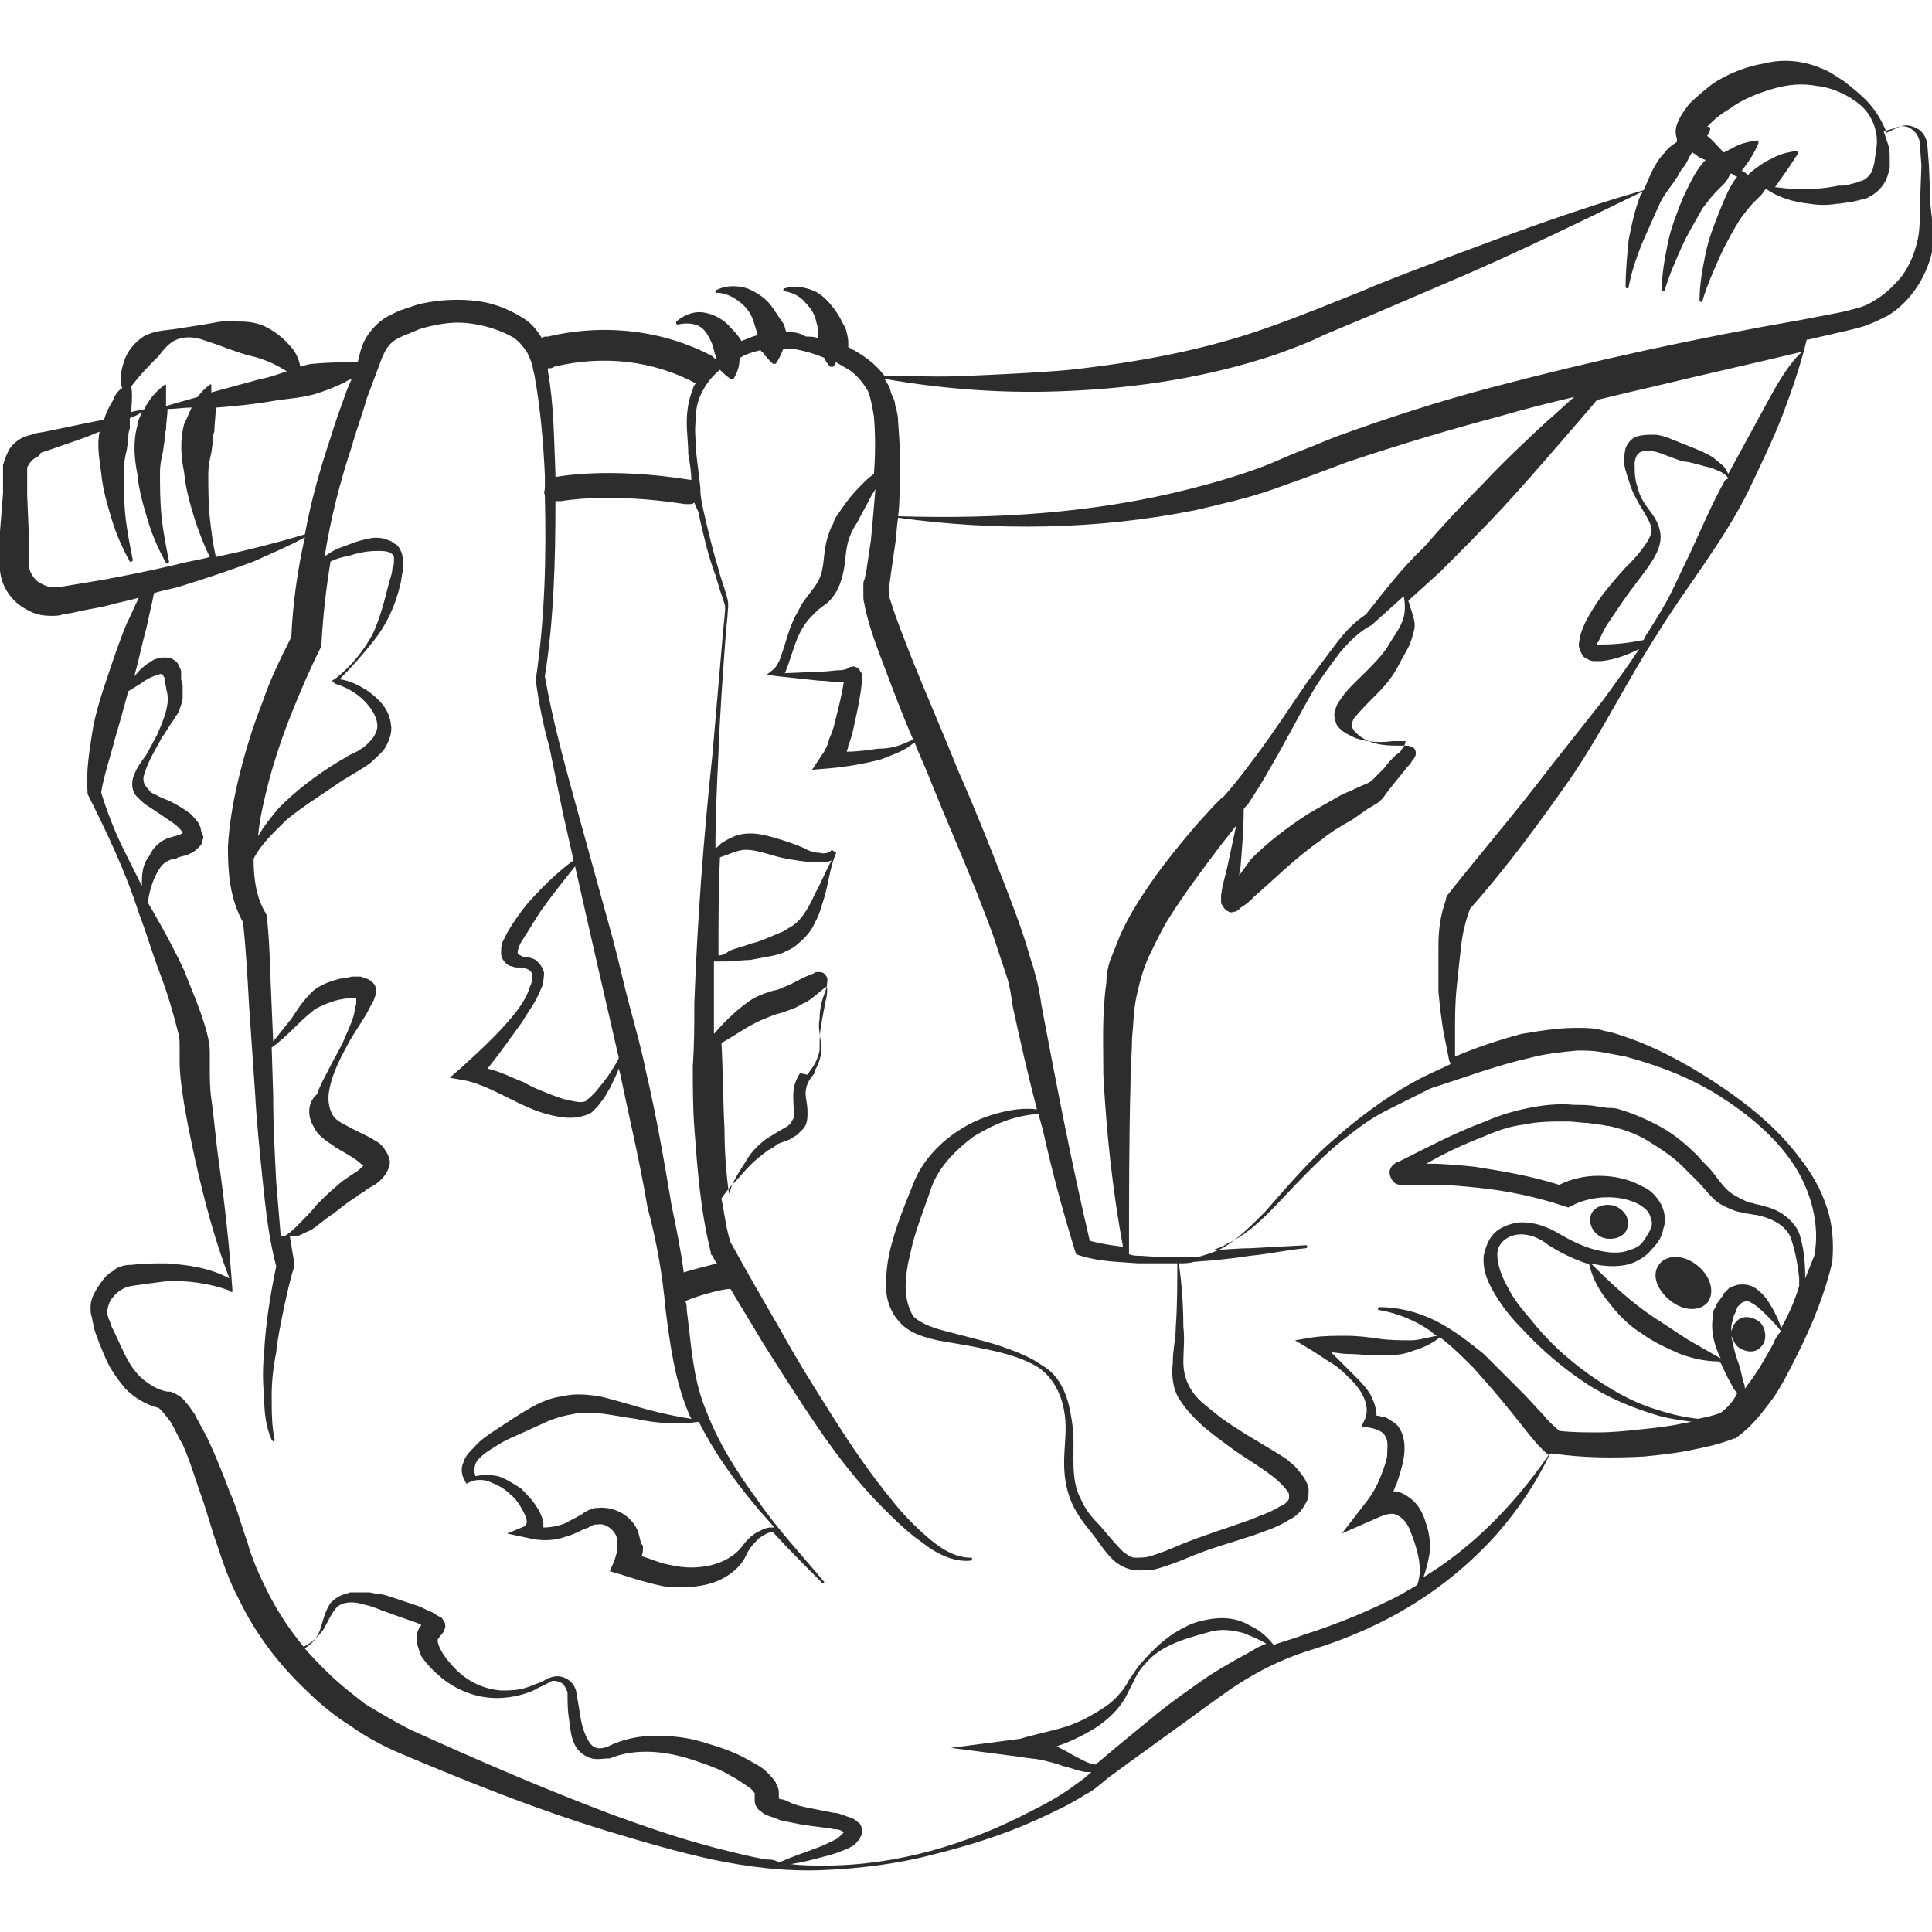 <?xml version="1.0" encoding="utf-8"?>
<!-- Generator: Adobe Illustrator 23.0.0, SVG Export Plug-In . SVG Version: 6.00 Build 0)  -->
<svg version="1.1" id="Layer_1" xmlns="http://www.w3.org/2000/svg" xmlns:xlink="http://www.w3.org/1999/xlink" x="0px" y="0px"
	 viewBox="0 0 128 128" style="enable-background:new 0 0 128 128;" xml:space="preserve">
<style type="text/css">
	.st0{fill:#2D2D2D;}
</style>
<g>
	<path class="st0" d="M112.4,83.8c-0.9-0.7-2-0.7-2.5,0c-0.5,0.7-0.1,1.7,0.8,2.4c0.9,0.7,2,0.7,2.5,0
		C113.6,85.5,113.3,84.5,112.4,83.8z"/>
	<path class="st0" d="M106.2,82c0.6,0.2,1.4,0,1.6-0.6c0.2-0.6-0.1-1.2-0.8-1.5c-0.6-0.2-1.4,0-1.6,0.6
		C105.2,81.1,105.6,81.8,106.2,82z"/>
	<path class="st0" d="M127.9,13.6l-0.1-2.6l-0.1-1.3c0-0.5-0.3-1-0.7-1.2c-0.2-0.1-0.5-0.2-0.7-0.2c-0.2,0-0.5,0.1-0.7,0.2L125,8.8
		c-0.3-0.8-0.8-1.6-1.4-2.2c-0.4-0.4-0.9-0.8-1.4-1.2c-0.5-0.3-1-0.7-1.6-0.9c-1.2-0.5-2.5-0.6-3.7-0.3c-1.2,0.2-2.5,0.7-3.5,1.4
		c-0.5,0.4-1,0.8-1.5,1.3c-0.2,0.3-0.4,0.5-0.6,0.9c-0.2,0.4-0.4,0.8-0.2,1.4l0,0.2c-0.3,0.2-0.6,0.4-0.8,0.7
		c-0.7,0.7-1,1.6-1.4,2.5c-4.2,1.2-8.3,2.7-12.3,4.2c-2.1,0.8-4.3,1.6-6.4,2.5C88.2,20.1,86,21,84,21.7c-4.2,1.5-8.6,2.3-13.1,2.8
		c-2.2,0.2-4.5,0.3-6.8,0.4c-1.8,0.1-3.7,0-5.5,0c-0.3-0.4-0.7-0.8-1.1-1.1c-0.4-0.3-0.9-0.6-1.3-0.8c0-0.1,0-0.2,0-0.3
		c0-0.3-0.1-0.7-0.2-1c-0.2-0.3-0.3-0.6-0.5-0.9c-0.4-0.6-0.9-1.2-1.5-1.5c-0.7-0.3-1.4-0.4-2-0.2c0,0-0.1,0-0.1,0.1
		c0,0.1,0,0.1,0.1,0.1l0,0c0.6,0.1,1.1,0.4,1.4,0.8c0.4,0.4,0.6,0.8,0.7,1.3c0.1,0.3,0.1,0.6,0.1,1c-0.3-0.1-0.5-0.1-0.8-0.1
		C52.9,22,52.5,22,52.1,22c-0.1-0.2-0.1-0.5-0.3-0.7c-0.2-0.3-0.4-0.6-0.6-0.9c-0.4-0.6-1-1-1.7-1.3c-0.7-0.2-1.4-0.2-2,0.1
		c0,0-0.1,0-0.1,0.1c0,0.1,0,0.1,0.1,0.1l0,0c0.6,0,1.1,0.3,1.5,0.6c0.4,0.3,0.7,0.7,0.9,1.2c0.1,0.3,0.2,0.7,0.3,1
		c-0.4,0.1-0.8,0.3-1.1,0.4c0,0,0,0,0,0c0-0.1-0.1-0.2-0.1-0.2c-0.2-0.3-0.4-0.5-0.6-0.7c-0.4-0.5-1.1-0.9-1.8-1
		c-0.7-0.1-1.3,0.2-1.8,0.6c0,0,0,0.1,0,0.1c0,0.1,0.1,0.1,0.1,0.1l0,0c0.5-0.1,1-0.1,1.4,0.1c0.4,0.2,0.6,0.6,0.8,1
		c0.2,0.4,0.2,0.8,0.4,1.2c0,0,0,0-0.1,0c-0.1-0.1-0.1-0.1-0.2-0.2c-3.2-1.7-7.1-2.2-10.9-1.3l-0.1,0c-0.1,0-0.2,0-0.3,0.1
		c-0.3-0.5-0.7-1-1.2-1.3c-1.1-0.7-2.2-1.1-3.5-1.2c-1.2-0.1-2.5,0-3.6,0.3c-0.3,0.1-0.6,0.2-0.9,0.3c-0.3,0.1-0.5,0.2-0.9,0.4
		c-0.6,0.3-1.1,0.8-1.5,1.4c-0.2,0.3-0.3,0.6-0.4,0.9L23.7,24c-1,0-1.9,0-2.9,0.1c-0.3,0-0.6,0.1-0.9,0.2c-0.1-0.5-0.3-1-0.7-1.4
		c-0.5-0.6-1.1-1-1.7-1.3c-0.7-0.3-1.3-0.3-2-0.3c-0.7-0.1-1.3,0.1-2,0.2c-0.6,0.1-1.3,0.2-1.9,0.3c-0.7,0.1-1.4,0.1-2.1,0.5
		c-0.6,0.4-1.1,1-1.3,1.7C8.1,24.3,8,24.7,8,25c0,0.2,0,0.5,0.1,0.7c-0.3,0.2-0.5,0.5-0.6,0.8C7.2,27,7,27.4,6.9,27.8
		c-0.5,0.1-1,0.2-1.5,0.3L3,28.6l-0.6,0.1l-0.3,0.1c-0.1,0-0.3,0.1-0.4,0.1c-0.5,0.2-1,0.6-1.2,1.1c-0.1,0.2-0.2,0.5-0.3,0.8
		c0,0.1,0,0.3,0,0.4l0,0.3l0,1.2L0,35.2c0,0.4,0,0.8,0,1.2c0,0.4,0,0.8,0,1.4c0.1,1.1,0.8,2.1,1.8,2.6c0.5,0.3,1,0.4,1.6,0.4
		c0.3,0,0.5,0,0.8-0.1l0.6-0.1c0.8-0.2,1.6-0.3,2.4-0.5c0.7-0.2,1.3-0.3,2-0.5c-0.3,0.6-0.5,1.1-0.8,1.7c-0.5,1.2-0.9,2.4-1.3,3.6
		c-0.4,1.2-0.8,2.4-1,3.7c-0.2,1.3-0.4,2.5-0.3,3.9l0,0.1l0,0c1.3,2.6,2.5,5.1,3.4,7.9c0.5,1.3,0.9,2.7,1.4,4
		c0.5,1.3,0.9,2.7,1.2,3.9c0.1,0.3,0.1,0.6,0.1,0.9l0,0.1l0,0.3c0,0.2,0,0.4,0,0.6c0,0.8,0.1,1.5,0.2,2.2c0.2,1.4,0.5,2.8,0.8,4.2
		c0.6,2.7,1.3,5.4,2.3,8c-1.3-0.7-2.7-0.9-4.2-1c-0.8,0-1.5,0-2.3,0.1c-0.4,0-0.9,0.1-1.2,0.4c-0.4,0.2-0.7,0.6-0.9,0.9
		C6.2,85.7,6,86.1,6,86.6c0,0.2,0,0.5,0.1,0.7c0,0.2,0.1,0.4,0.1,0.6C6.4,88.6,6.7,89.3,7,90c0.3,0.7,0.8,1.4,1.3,2
		c0.6,0.6,1.4,1.1,2.3,1.3l-0.2-0.1c0.2,0.1,0.6,0.6,0.9,1c0.3,0.5,0.5,1,0.8,1.5c0.5,1.1,0.8,2.2,1.2,3.3c0.4,1.1,0.7,2.3,1.1,3.4
		c0.4,1.2,0.8,2.4,1.4,3.5c1.1,2.3,2.6,4.3,4.5,6.1c0.9,0.9,1.9,1.7,3,2.4c1,0.7,2.1,1.3,3.3,1.8c4.5,1.9,9,3.7,13.6,5.1
		c2.3,0.7,4.7,1.4,7,1.9c2.4,0.5,4.8,0.8,7.3,0.7c2.4-0.1,4.9-0.4,7.2-1c2.4-0.6,4.7-1.3,6.9-2.3c1.1-0.5,2.2-1,3.3-1.7
		c0.6-0.3,1-0.7,1.5-1.1l1.5-1.1l2.9-2.1c1-0.7,1.9-1.4,2.9-2.1c1.9-1.4,3.9-2.5,6.2-3.2c2.3-0.7,4.6-1.7,6.7-3
		c2.1-1.3,4-2.9,5.6-4.7c1.4-1.6,2.6-3.4,3.5-5.3l0.2,0c2,0.3,4,0.3,6,0.2c1-0.1,2-0.2,3-0.4c1-0.2,2-0.4,3-0.8l0.1,0l0.1-0.1
		c1.1-0.8,1.7-1.7,2.4-2.6c0.6-0.9,1.1-1.9,1.6-2.9c1-2,1.8-4,2.3-6.1l0-0.1l0,0c0.1-1.2,0-2.5-0.4-3.6c-0.4-1.2-1-2.2-1.7-3.1
		c-1.4-1.9-3.2-3.4-5.1-4.7c-1.9-1.3-4-2.5-6.2-3.3c-0.6-0.2-1.1-0.4-1.7-0.5c-0.6-0.2-1.2-0.2-1.9-0.2c-1.2,0-2.4,0.2-3.6,0.4
		c-1.5,0.4-3,0.9-4.4,1.5c0-0.5,0-1.1,0-1.6c0-1,0-1.9,0.1-2.9c0.1-1,0.2-1.9,0.3-2.8c0.1-0.9,0.3-1.7,0.6-2.5
		c2.4-2.7,4.6-5.7,6.7-8.7c2.1-3.1,3.7-6.4,5.7-9.5c1.9-3.1,4.3-6,6-9.4c0.8-1.7,1.6-3.3,2.3-5.1c0.6-1.6,1.2-3.3,1.6-5
		c0,0,0,0,0.1,0l2.6-0.6c0.4-0.1,0.9-0.2,1.4-0.4c0.5-0.2,0.9-0.4,1.3-0.6c1.6-1,2.7-2.8,3-4.7C128.1,15.3,128,14.5,127.9,13.6z
		 M113.4,8.1c0.3-0.3,0.7-0.6,1.2-0.9c0.8-0.6,1.8-1,2.8-1.3c1-0.3,2-0.4,3-0.2c1,0.1,2.1,0.6,2.9,1.3c0.8,0.7,1.2,1.9,1,2.9
		c0,0.3-0.1,0.5-0.1,0.8l-0.1,0.4c0,0.1-0.1,0.2-0.1,0.3c-0.2,0.3-0.4,0.5-0.7,0.6c0,0-0.2,0-0.3,0.1l-0.4,0.1
		c-0.3,0.1-0.5,0.1-0.8,0.1c-0.5,0.1-1.1,0.2-1.6,0.2c-0.9,0.1-1.7,0-2.6-0.1c0.5-0.7,1-1.4,1.5-2.2l0,0c0,0,0,0,0-0.1
		c0-0.1-0.1-0.1-0.1-0.1c-0.6,0.1-1.1,0.2-1.6,0.5c-0.5,0.2-1,0.6-1.4,0.9c-0.1,0.1-0.1,0.1-0.2,0.2c-0.1-0.1-0.2-0.2-0.3-0.2
		c0,0,0,0-0.1-0.1c0.4-0.5,0.8-1.1,1.1-1.8l0,0c0,0,0,0,0-0.1c0-0.1-0.1-0.1-0.1-0.1c-0.6,0.1-1.1,0.2-1.6,0.5
		c-0.2,0.1-0.4,0.2-0.6,0.3c-0.4-0.4-0.7-0.8-1.1-1.1c0.1-0.1,0.1-0.2,0.2-0.4l0,0c0,0,0,0,0-0.1c0-0.1-0.1-0.1-0.1-0.1
		c0,0,0,0-0.1,0C113.2,8.3,113.3,8.2,113.4,8.1z M58.6,44.2c0.6,1.6,1.2,3.2,1.9,4.8c-0.2,0.1-0.5,0.2-0.7,0.3
		c-0.5,0.2-1,0.3-1.6,0.3c-0.7,0.1-1.4,0.2-2.1,0.2c0-0.1,0.1-0.2,0.1-0.4c0.2-0.5,0.3-0.9,0.4-1.4c0.2-0.9,0.4-1.8,0.5-2.8
		c0-0.1,0-0.2,0-0.4l0-0.1c0-0.1,0-0.1-0.1-0.2c0-0.1-0.2-0.3-0.3-0.3c-0.2-0.1-0.3,0-0.4,0c-0.1,0-0.1,0.1-0.2,0.1c0,0,0,0,0,0l0,0
		l0,0c0,0,0.1,0,0.1,0c0,0,0,0,0,0c-0.1,0-0.3,0.1-0.5,0.1c-0.4,0-0.9,0.1-1.3,0.1L52,44.6c0.1-0.2,0.1-0.3,0.2-0.5
		c0.1-0.3,0.2-0.6,0.3-0.9c0.2-0.6,0.4-1.2,0.8-1.8c0.2-0.3,0.4-0.5,0.6-0.7c0.1-0.1,0.2-0.2,0.3-0.3l0.4-0.3c0.6-0.4,1-1.1,1.2-1.9
		c0.2-0.7,0.2-1.4,0.3-1.9c0.1-0.6,0.3-1.1,0.7-1.7c0.3-0.6,0.6-1.1,0.9-1.7c0.1-0.2,0.2-0.3,0.3-0.5c-0.1,1.2-0.2,2.3-0.3,3.4
		c-0.1,0.7-0.2,1.3-0.3,2l-0.1,0.5l-0.1,0.3c0,0.1,0,0.2,0,0.3c0,0.2,0,0.5,0,0.7c0,0.2,0.1,0.5,0.1,0.6
		C57.6,41.6,58.1,42.9,58.6,44.2z M93,40.9c-0.2,0.7-0.7,1.3-1.1,2c-0.4,0.6-1,1.2-1.5,1.7c-0.6,0.6-1.2,1.1-1.7,1.9
		c-0.1,0.1-0.1,0.2-0.2,0.4c0,0.1-0.1,0.3-0.1,0.4c0,0.3,0.1,0.6,0.2,0.8c0.1,0.1,0.2,0.2,0.3,0.3l0.3,0.2c0.2,0.1,0.4,0.2,0.6,0.3
		c0.9,0.3,1.7,0.3,2.5,0.2c0.2,0,0.4,0,0.6,0c0.1,0,0.2,0,0.2,0c0.1,0,0,0,0,0.1c0,0.1-0.1,0.3-0.2,0.4c-0.1,0.2-0.2,0.3-0.4,0.4
		c-0.3,0.3-0.6,0.6-0.8,0.9c-0.3,0.3-0.6,0.6-0.8,0.8c-0.2,0.2-0.6,0.3-1,0.5c-0.4,0.2-0.7,0.3-1.1,0.5c-0.7,0.4-1.4,0.8-2.1,1.2
		c-1.4,0.9-2.7,1.9-3.8,3L82.1,58c0-0.2,0.1-0.5,0.1-0.7c0.1-1.2,0.2-2.5,0.2-3.7c0.1-0.1,0.1-0.2,0.2-0.2c0.6-0.9,1.1-1.7,1.6-2.6
		c1-1.7,1.9-3.5,2.9-5.2c0.5-0.8,1.1-1.6,1.7-2.4c0.6-0.7,1.3-1.4,2.1-1.8l0,0l0.1-0.1l2-1.8C93.1,39.9,93.1,40.5,93,40.9z
		 M90.5,40.7c-0.9,0.6-1.5,1.3-2.1,2.1c-0.6,0.8-1.2,1.6-1.8,2.4c-1.1,1.6-2.2,3.3-3.4,4.9c-0.6,0.8-1.2,1.6-1.8,2.3
		c-0.2,0.2-0.3,0.4-0.5,0.5l-0.5,0.5l-1,1.1c-1.3,1.5-2.6,3.1-3.7,4.8c-0.6,0.9-1.1,1.8-1.5,2.7c-0.2,0.5-0.4,1-0.6,1.5
		c-0.2,0.5-0.3,1.1-0.3,1.6c-0.3,2.1-0.2,4.1-0.2,6.1c0.2,3.8,0.6,7.6,1.3,11.4c-0.8-0.1-1.5-0.2-2.2-0.4C71,77.1,70,71.9,69,66.6
		c-0.1-0.7-0.2-1.3-0.4-2c-0.1-0.4-0.2-0.7-0.3-1c-0.1-0.3-0.2-0.7-0.3-1c-0.4-1.3-0.9-2.6-1.4-3.9c-1-2.6-2-5.1-3.1-7.6
		c-1-2.5-2.1-5-3.1-7.5c-0.5-1.3-1-2.5-1.4-3.8c-0.2-0.5-0.1-0.8,0-1.6c0.1-0.7,0.2-1.4,0.3-2.1c0.1-0.6,0.1-1.2,0.2-1.8
		c6.5,0.9,13.2,0.8,19.7-0.5c1.7-0.4,3.5-0.8,5.2-1.4c0.8-0.3,1.7-0.6,2.5-0.9c0.8-0.3,1.6-0.6,2.4-0.9c3.3-1.1,6.6-2.1,10-3
		c1.7-0.5,3.3-0.9,5-1.3c-0.6,0.5-1.2,1.1-1.8,1.6c-1.4,1.3-2.9,2.7-4.2,4.1c-1.4,1.4-2.7,2.8-4,4.3C92.9,37.6,91.7,39.2,90.5,40.7z
		 M81.9,59.1C81.9,59.1,81.9,59.1,81.9,59.1C81.9,59.1,81.9,59.1,81.9,59.1C81.9,59.1,81.9,59.1,81.9,59.1z M78.2,92.8
		c1,1.5,2.4,2.4,3.6,3.3c1.3,0.9,2.8,1.7,3.5,2.7c0.1,0.1,0.1,0.2,0.1,0.3c0,0.1,0,0.1,0,0.2c-0.1,0.2-0.3,0.4-0.6,0.5
		c-0.6,0.4-1.3,0.6-2,0.9c-1.4,0.5-3,1-4.5,1.6c-0.7,0.3-1.4,0.6-2.1,0.8c-0.3,0.1-0.7,0.1-1,0.1c-0.3,0-0.5-0.2-0.8-0.4
		c-0.5-0.5-1-1.1-1.5-1.7c-0.6-0.6-1-1.1-1.3-1.8c-0.7-1.3-0.4-2.9-0.5-4.5c-0.1-0.8-0.2-1.6-0.5-2.4c-0.3-0.8-0.8-1.5-1.5-1.9
		c-0.7-0.5-1.4-0.8-2.2-1.1c-0.8-0.3-1.5-0.5-2.3-0.7l-2.3-0.6c-0.7-0.2-1.4-0.5-1.8-0.9C60.2,86.7,60,86,60,85.3
		c0-0.7,0.1-1.4,0.3-2.2c0.3-1.5,0.9-2.9,1.4-4.4c0.5-1.4,1.6-2.5,2.8-3.4c1.3-0.8,2.7-1.4,4.3-1.5c0,0,0,0,0,0
		c0.1,0.4,0.2,0.7,0.3,1.1c0.6,2.7,1.3,5.3,2.1,7.9l0.1,0.3l0.3,0.1c1.3,0.4,2.6,0.4,3.8,0.5c0.9,0,1.7,0,2.6,0c0,1.4,0,2.8-0.1,4.2
		c0,0.8-0.2,1.5-0.2,2.4C77.6,91.1,77.7,92.1,78.2,92.8z M46.3,34.1c0.3,1.3,0.6,2.7,1.1,4c0.1,0.3,0.2,0.7,0.3,1
		c0.1,0.3,0.2,0.6,0.3,0.9c0.1,0.3,0,0.6,0,0.9l-0.1,1l-0.7,8.1C46.6,55.6,46.2,61,46,66.5c0,1.4,0,2.7-0.1,4.1c0,1.4,0,2.7,0.1,4.1
		c0.2,2.7,0.4,5.5,1.1,8.3l0,0.1l0.1,0.1c0.1,0.2,0.2,0.4,0.3,0.5c-0.7,0.2-1.6,0.4-2.2,0.6c-0.2-1.5-0.5-3-0.8-4.4
		c-0.5-3-1-5.9-1.7-8.9c-0.3-1.5-0.7-2.9-1.1-4.4c-0.4-1.5-0.7-2.9-1.1-4.4l-2.4-8.7c-0.8-2.9-1.6-5.8-2.1-8.7
		c0.6-3.8,0.7-7.7,0.7-11.6c0.1,0,0.3,0,0.4,0c0,0,3.1-0.6,8.2,0.2c0.1,0,0.1,0,0.2,0c0.2,0,0.3,0,0.4-0.1
		C46.2,33.8,46.3,33.9,46.3,34.1z M47.6,63.3c0-2.2,0-4.3,0.1-6.5c0.6-0.2,1.2-0.5,1.7-0.5c0.6,0,1.2,0.2,1.9,0.4
		c0.7,0.2,1.4,0.3,2.2,0.4c0.4,0,0.8,0,1.1,0c0.2,0,0.3,0,0.5-0.1c-0.4,0.7-0.7,1.5-1.1,2.2c-0.4,0.9-0.9,1.8-1.6,2.2
		c-0.2,0.1-0.3,0.2-0.5,0.3c-0.2,0.1-0.5,0.2-0.7,0.3c-0.5,0.2-0.9,0.4-1.4,0.5c-0.5,0.2-1,0.3-1.5,0.5
		C48.1,63.2,47.8,63.3,47.6,63.3z M52.6,73.8c0,0.2,0,0.3-0.1,0.4c0,0.1-0.1,0.1-0.1,0.2l-0.2,0.2l-0.7,0.4
		c-0.3,0.2-0.5,0.3-0.8,0.5c-0.5,0.4-0.9,0.8-1.2,1.3c-0.3,0.5-0.6,0.9-0.9,1.5c-0.1,0.2-0.2,0.5-0.3,0.8c0,0,0,0,0,0
		c-0.2-1.4-0.3-2.9-0.3-4.3c-0.1-1.9-0.1-3.8-0.2-5.7v0c0.9-0.5,1.7-1.1,2.6-1.5c0.5-0.2,0.9-0.4,1.4-0.5c0.2-0.1,0.6-0.2,0.8-0.3
		c0.3-0.1,0.5-0.3,0.8-0.4c0.5-0.3,0.9-0.7,1.3-1l0.1,0c0,0,0,0.1,0,0.1c0,0.2,0,0.5-0.1,0.8c-0.1,0.5-0.2,1.1-0.3,1.6
		c-0.1,0.6-0.1,1.1-0.1,1.7c-0.1,0.5-0.3,0.9-0.6,1.3l-0.2,0.3L53,71.1c-0.2,0.3-0.3,0.6-0.4,0.9C52.5,72.7,52.6,73.4,52.6,73.8z
		 M36,64.3c-0.1-0.3-0.3-0.5-0.5-0.7c-0.2-0.1-0.5-0.2-0.7-0.2c-0.1,0-0.2,0-0.3-0.1c-0.1,0-0.1-0.1-0.2-0.1c0-0.1,0,0,0-0.1
		c0-0.2,0.1-0.5,0.3-0.8c0.4-0.6,0.8-1.3,1.2-1.9c0.7-1,1.5-2,2.3-3l1.2,5.3l1.7,7.4c-0.3,0.6-0.7,1.2-1.1,1.7
		c-0.2,0.2-0.3,0.4-0.5,0.6l-0.3,0.3c-0.1,0.1-0.2,0.1-0.2,0.2c-0.3,0.2-0.7,0.1-1.2,0c-0.5-0.1-1-0.3-1.5-0.5
		c-0.5-0.2-1-0.4-1.5-0.7c-0.8-0.3-1.5-0.7-2.4-0.9c0.8-1,1.5-2,2.3-3.1c0.4-0.7,0.9-1.3,1.2-2.1c0.1-0.2,0.2-0.4,0.2-0.6
		C36,64.8,36.1,64.5,36,64.3z M36.7,24.3c3.3-0.8,6.6-0.4,9.4,1.1c-0.1,0.1-0.2,0.3-0.2,0.4c-0.3,0.7-0.4,1.5-0.4,2.2
		c0,0.7,0.1,1.4,0.1,2.1c0.1,0.6,0.2,1.1,0.2,1.7c-5.6-0.9-8.9-0.2-9-0.2c0,0,0,0,0,0c0-0.1,0-0.1,0-0.2c-0.1-2.3-0.1-4.6-0.5-6.8
		c0-0.1,0-0.1,0-0.2C36.5,24.4,36.6,24.4,36.7,24.3z M21.2,26c0.6-0.2,1.1-0.4,1.7-0.7c0.1-0.1,0.2-0.1,0.4-0.2L23,25.8
		c-0.4,1.1-0.8,2.2-1.1,3.2c-0.7,2.1-1.3,4.2-1.7,6.4c-2,0.6-4,1.1-5.9,1.5c-0.2-0.9-0.3-1.7-0.4-2.6c-0.1-1-0.1-2-0.1-2.9
		c0-0.5,0.1-1,0.2-1.4l0.1-0.7c0-0.2,0-0.5,0.1-0.7c0-0.5,0.1-1.1,0.1-1.6c0,0,0.1,0,0.1,0c1.2-0.1,2.3-0.2,3.5-0.4
		C18.9,26.4,20.1,26.4,21.2,26z M22.2,45.3c0.7,0.2,1.4,0.6,1.9,1.1c0.5,0.5,0.9,1.1,0.9,1.7c0,0.5-0.4,1-0.9,1.4
		c-0.3,0.2-0.6,0.4-0.9,0.5c-0.3,0.2-0.7,0.4-1,0.6c-1.3,0.8-2.6,1.8-3.7,2.9c-0.5,0.6-1,1.2-1.4,1.9c0.1-1.2,0.4-2.4,0.7-3.6
		c0.4-1.5,0.9-3,1.5-4.5c0.6-1.5,1.2-2.9,1.9-4.3l0.1-0.2l0-0.2c0.1-1.8,0.3-3.6,0.6-5.4c0.4-0.2,0.8-0.3,1.3-0.4
		c0.6-0.2,1.2-0.3,1.8-0.3c0.3,0,0.6,0,0.8,0.1c0.2,0.1,0.3,0.2,0.3,0.3c0,0.1,0,0.2,0,0.3c0,0.1,0,0.3-0.1,0.4
		c0,0.3-0.1,0.6-0.2,0.9c-0.3,1.2-0.6,2.4-1.1,3.5c-0.6,1.1-1.4,2.1-2.4,2.9l-0.3,0.2L22.2,45.3z M8.7,25.6c0.6-0.8,1.2-1.4,1.8-2
		c0.3-0.4,0.7-0.9,1.2-1.1c0.5-0.2,1.1-0.2,1.7,0c0.6,0.2,1.2,0.4,1.7,0.6c0.6,0.2,1.1,0.4,1.6,0.5c0.8,0.2,1.5,0.5,2.3,1
		c-0.6,0.2-1.1,0.4-1.7,0.5c-1.1,0.3-2.2,0.6-3.3,0.9c0-0.1,0-0.3,0-0.4l0,0c0,0,0,0,0-0.1c0,0-0.1-0.1-0.1,0
		c-0.3,0.2-0.6,0.5-0.8,0.8l-2.1,0.6c0-0.4,0-0.8,0-1.3l0,0c0,0,0,0,0-0.1c0,0-0.1-0.1-0.1,0c-0.4,0.3-0.9,0.8-1.1,1.2
		c-0.1,0.1-0.2,0.3-0.2,0.4c-0.3,0.1-0.6,0.1-0.9,0.2C8.7,26.8,8.8,26.3,8.7,25.6z M6.9,38.4l-2.4,0.4l-0.6,0.1c-0.1,0-0.3,0-0.4,0
		c-0.3,0-0.5-0.1-0.7-0.2C2.3,38.5,2,38,1.9,37.5c0-0.2,0-0.7,0-1.1c0-0.4,0-0.8,0-1.2l-0.1-2.4l0-1.2l0-0.3c0-0.1,0-0.1,0-0.2
		c0-0.1,0-0.2,0.1-0.3c0.1-0.2,0.3-0.4,0.5-0.5c0.1,0,0.1-0.1,0.2-0.1L2.7,30l0.6-0.2L5.6,29c0.3-0.1,0.7-0.3,1-0.4
		c-0.2,0.9,0,1.9,0.1,2.7c0.1,1.1,0.4,2.1,0.7,3.1c0.3,1,0.7,1.9,1.2,2.8c0,0,0.1,0.1,0.1,0c0.1,0,0.1-0.1,0.1-0.1l0,0
		c-0.2-1-0.4-2-0.5-3c-0.1-1-0.1-2-0.1-2.9c0-0.5,0.1-1,0.2-1.4l0.1-0.7c0-0.2,0-0.5,0.1-0.7c0-0.2,0-0.5,0-0.7
		c0.3-0.1,0.5-0.2,0.8-0.4c-0.1,0.3-0.3,0.6-0.3,0.9c-0.3,1.1-0.2,2.2,0,3.2c0.1,1.1,0.4,2.1,0.7,3.1c0.3,1,0.7,1.9,1.2,2.8
		c0,0,0.1,0.1,0.1,0c0.1,0,0.1-0.1,0.1-0.1l0,0c-0.2-1-0.4-2-0.5-3c-0.1-1-0.1-2-0.1-2.9c0-0.5,0.1-1,0.2-1.4l0.1-0.7
		c0-0.2,0-0.5,0.1-0.7c0-0.5,0.1-1,0.1-1.4c0.5,0,1.1-0.1,1.6-0.1c-0.2,0.4-0.3,0.7-0.5,1.1c-0.3,1.1-0.2,2.2,0,3.2
		c0.1,1.1,0.4,2.1,0.7,3.1c0.3,0.9,0.6,1.7,1,2.5c-0.7,0.2-1.5,0.3-2.2,0.5C10,37.8,8.5,38.1,6.9,38.4z M9.4,58.7
		c-0.4-0.8-0.8-1.6-1.2-2.4c-0.6-1.2-1.1-2.5-1.5-3.8c0.2-1.2,0.6-2.3,0.9-3.5c0.3-1,0.6-2.1,0.9-3.2l0.8-0.5
		c0.4-0.3,0.8-0.5,1.2-0.6c0.2-0.1,0.3,0,0.3,0c0,0,0,0,0,0c0,0,0,0.1,0.1,0.2l0,0.1l0,0.2l0.1,0.3c0,0.2,0.1,0.4,0.1,0.6
		c0.1,0.7-0.3,1.7-0.7,2.6c-0.2,0.4-0.5,0.9-0.7,1.3c-0.3,0.4-0.6,0.8-0.8,1.3c-0.1,0.2-0.2,0.6-0.1,1c0.1,0.4,0.4,0.6,0.6,0.8
		c0.2,0.2,0.4,0.3,0.7,0.5l0.6,0.4c0.4,0.3,0.8,0.5,1.1,0.8c0.1,0.1,0.3,0.3,0.3,0.4l-0.2,0.1l-0.3,0.1c-0.1,0-0.3,0.1-0.4,0.1
		c-0.6,0.2-1.1,0.7-1.3,1.2C9.4,57.3,9.4,58,9.4,58.7z M50.8,123.2c-1.2-0.2-2.3-0.5-3.5-0.8c-2.3-0.6-4.6-1.4-6.8-2.2
		c-4.5-1.7-8.9-3.6-13.3-5.6c-1-0.5-2-1.1-3-1.7c-0.9-0.7-1.8-1.4-2.6-2.2c-0.5-0.5-1-1-1.5-1.6c0.5-0.2,1-0.7,1.3-1.1
		c0.3-0.5,0.6-1.2,0.9-1.5c0.3-0.3,0.8-0.4,1.4-0.3l0.4,0.1l0.4,0.1c0.3,0.1,0.6,0.2,0.8,0.3c0.6,0.2,1.1,0.4,1.7,0.6
		c0.3,0.1,0.6,0.2,0.8,0.3c0,0,0.1,0,0.1,0.1c0,0-0.1,0.1-0.1,0.1c-0.1,0.2-0.2,0.4-0.2,0.7c0,0.5,0.2,0.9,0.3,1.2
		c0.4,0.6,0.8,1,1.4,1.5c1,0.8,2.3,1.3,3.6,1.3c0.6,0,1.3-0.1,1.9-0.3c0.3-0.1,0.6-0.2,0.9-0.4c0.3-0.1,0.6-0.3,0.8-0.4
		c0.2-0.1,0.5,0,0.7,0.1c0.2,0.1,0.3,0.4,0.4,0.6c0,0.6,0,1.2,0.1,1.8c0.1,0.6,0.1,1.3,0.5,1.9c0.2,0.3,0.6,0.6,1,0.7
		c0.4,0.1,0.8,0,1.1,0l0,0l0.1,0c1.7-0.7,3.7-0.5,5.5,0.1c0.9,0.3,1.8,0.6,2.6,1.1c0.4,0.2,0.8,0.5,1.1,0.7c0.2,0.1,0.3,0.3,0.4,0.4
		c0,0,0,0,0,0.1c0,0,0,0,0,0c0,0.1,0,0.2,0,0.4c0,0.3,0.2,0.6,0.4,0.7c0.2,0.2,0.3,0.2,0.5,0.3c0.3,0.1,0.6,0.2,0.8,0.3
		c0.5,0.1,1,0.2,1.5,0.3l1.5,0.2c0.2,0,0.5,0.1,0.7,0.1c0.2,0,0.4,0.1,0.5,0.2c0,0,0,0,0,0c0,0,0,0,0,0c0,0,0,0,0,0c0,0,0,0,0,0l0,0
		c-0.1,0.1-0.3,0.3-0.4,0.4c-0.4,0.2-0.8,0.4-1.3,0.6c-0.8,0.3-1.7,0.6-2.6,1C51.3,123.2,51.1,123.2,50.8,123.2z M50.1,118.7
		C50.1,118.7,50.1,118.7,50.1,118.7C50.1,118.7,50.1,118.7,50.1,118.7C50.1,118.7,50.1,118.7,50.1,118.7z M82.9,109.4
		c-1.1,0.6-2.2,1.2-3.2,1.9c-1,0.7-2,1.4-3,2.2l-2.8,2.3l-1.3,1.1c-0.2,0-0.5-0.1-0.7-0.2c-0.4-0.2-0.8-0.4-1.3-0.7
		c-0.2-0.1-0.4-0.2-0.6-0.3c0.1,0,0.2-0.1,0.3-0.1c0.8-0.3,1.6-0.7,2.4-1.2c0.7-0.5,1.4-1.1,1.9-2c0.2-0.4,0.4-0.8,0.6-1.2
		c0.2-0.4,0.4-0.7,0.7-1c1.1-1.3,2.9-1.7,4.3-2.1c0.7-0.2,1.5-0.1,2.2,0.1c0.5,0.2,1,0.4,1.5,0.7C83.6,109,83.2,109.2,82.9,109.4z
		 M94.3,104.5c0.2-0.5,0.3-1,0.4-1.5c0.1-0.7,0-1.4-0.2-2c-0.2-0.7-0.5-1.4-1.3-1.9c-0.3-0.2-0.6-0.3-0.9-0.3
		c0.1-0.1,0.1-0.3,0.2-0.4c0.2-0.6,0.4-1.2,0.5-1.8c0.1-0.6,0.1-1.4-0.3-2c-0.1-0.2-0.3-0.3-0.4-0.4c-0.2-0.1-0.3-0.2-0.5-0.3
		c-0.2,0-0.4-0.1-0.5-0.1l-0.1,0c0-0.5-0.2-1-0.4-1.4c-0.3-0.5-0.7-0.9-1.1-1.3c-0.4-0.4-0.8-0.8-1.2-1.2l-0.3-0.3
		c0.3,0,0.7,0.1,1,0.1c0.7,0,1.4,0.1,2.2,0.1c0.7,0,1.5,0,2.2-0.3c0.7-0.2,1.3-0.5,1.8-0.9c0.8,0.6,1.5,1.3,2.2,2
		c0.8,0.9,1.6,1.8,2.4,2.8l1.2,1.5c0.4,0.5,0.8,1,1.4,1.5C100.4,99.6,97.6,102.5,94.3,104.5z M114,93.6c-0.5,0.2-1,0.3-1.5,0.4
		c-0.9-0.1-1.8-0.3-2.7-0.6c-1.7-0.5-3.2-1.4-4.6-2.4c-1.4-1-2.7-2.2-3.8-3.6c-0.6-0.7-1.1-1.3-1.5-2.1c-0.4-0.7-0.7-1.5-0.7-2.2
		c0-0.7,0.6-1.2,1.3-1.3c0.7-0.1,1.5,0.2,2.1,0.7c0.8,0.5,1.6,0.9,2.5,1.2c0.1,0,0.1,0,0.2,0.1c0.2,0.9,0.7,1.8,1.3,2.5
		c0.6,0.8,1.3,1.5,2.1,2c0.8,0.6,1.7,1,2.6,1.4c0.8,0.3,1.7,0.5,2.6,0.5c0,0,0,0.1,0.1,0.1c0.2,0.4,0.4,0.9,0.7,1.4
		c0.1,0.2,0.2,0.4,0.4,0.6C114.8,92.9,114.4,93.3,114,93.6z M117.5,89c-0.5,0.9-1,1.8-1.6,2.6c-0.1,0.1-0.2,0.3-0.3,0.4
		c0-0.1,0-0.3-0.1-0.4c-0.1-0.5-0.2-1-0.4-1.5c-0.2-0.6-0.3-1.1-0.4-1.6c0.1,0.2,0.2,0.5,0.4,0.7c0.5,0.4,1.2,0.5,1.6,0
		c0.4-0.4,0.3-1.2-0.1-1.6c-0.5-0.4-1.2-0.5-1.6,0c-0.2,0.2-0.2,0.4-0.3,0.6c0-0.3,0-0.5,0.1-0.7c0-0.2,0.1-0.4,0.2-0.6
		c0-0.1,0.1-0.2,0.1-0.3l0.1-0.1l0.1-0.1l0.1-0.1c0,0,0,0,0.1,0c0-0.1,0.1,0,0.1-0.1c0.1,0,0.3,0,0.4,0.1c0.4,0.2,0.7,0.5,1.1,0.9
		c0.3,0.3,0.6,0.6,0.9,1C117.8,88.4,117.6,88.7,117.5,89z M118,88c-0.1-0.4-0.3-0.8-0.5-1.2c-0.3-0.5-0.5-0.9-1-1.3
		c-0.2-0.2-0.6-0.4-1-0.4c-0.2,0-0.4,0-0.6,0.1c-0.1,0-0.2,0.1-0.3,0.1l-0.2,0.2c-0.1,0.1-0.1,0.1-0.2,0.2l-0.1,0.2
		c-0.1,0.1-0.2,0.3-0.3,0.4c-0.1,0.1-0.1,0.3-0.2,0.4c-0.1,0.1-0.1,0.3-0.1,0.4c-0.2,1.1,0.1,2.1,0.5,2.9c-0.7-0.4-1.4-0.8-2.1-1.2
		c-0.8-0.5-1.5-1-2.3-1.5c-1.5-1-2.8-2.2-4.2-3.6c0.8,0.2,1.8,0.3,2.7,0c0.5-0.2,1-0.5,1.3-0.9c0.4-0.4,0.7-0.8,0.8-1.4
		c0.2-0.5,0.1-1.2-0.2-1.7c-0.3-0.5-0.7-0.9-1.2-1.1c-0.9-0.5-1.9-0.7-2.9-0.7c-0.9,0-1.8,0.2-2.6,0.6c-1.9-0.6-3.7-0.9-5.6-1.2
		c-1-0.1-2-0.2-3-0.2c-0.1,0-0.2,0-0.2,0c1.2-0.7,2.5-1.3,3.8-1.8c0.9-0.4,1.8-0.7,2.7-0.8c0.9-0.2,1.8-0.2,2.8-0.2
		c0.5,0,1,0.1,1.4,0.1l0.7,0.1c0.2,0,0.5,0.1,0.7,0.1c0.9,0.2,1.8,0.5,2.6,1c0.8,0.5,1.6,1,2.3,1.7c0.3,0.3,0.7,0.7,1,1
		c0.3,0.3,0.6,0.7,1,1.1c0.4,0.4,0.9,0.6,1.4,0.8c0.2,0.1,0.5,0.1,0.8,0.2c0.2,0,0.5,0.1,0.7,0.1c0.9,0.2,1.8,0.6,2.2,1.4
		c0.3,0.8,0.5,1.8,0.6,2.8c0,0.2,0,0.3,0,0.5C118.9,86.2,118.5,87.1,118,88z M101.3,70.1c1.1-0.3,2.2-0.4,3.2-0.5c0.5,0,1,0,1.6,0.1
		c0.5,0.1,1.1,0.2,1.6,0.3c2.2,0.6,4.3,1.4,6.2,2.6c1.9,1.2,3.7,2.7,4.9,4.5c1.2,1.8,1.8,4.1,1.4,6.1c-0.2,0.5-0.4,1-0.6,1.5
		c0,0,0-0.1,0-0.1c0-1-0.1-2-0.4-2.9c-0.2-0.5-0.6-0.9-1-1.2c-0.4-0.3-0.9-0.5-1.4-0.6c-0.2-0.1-0.5-0.1-0.7-0.2
		c-0.2,0-0.4-0.1-0.6-0.2c-0.4-0.2-0.8-0.4-1.1-0.7c-0.3-0.3-0.6-0.7-0.9-1.1c-0.3-0.4-0.7-0.7-1-1.1c-0.7-0.7-1.5-1.4-2.4-1.9
		c-0.9-0.5-1.8-0.9-2.8-1.2c-0.3-0.1-0.5-0.1-0.8-0.1l-0.7-0.1c-0.5-0.1-1-0.1-1.5-0.1c-1-0.1-2,0-3,0.2c-1,0.2-2,0.5-2.9,0.9
		c-1.9,0.7-3.6,1.6-5.4,2.5L92.6,77l-0.1,0l0,0c0,0,0,0-0.1,0.1c-0.3,0.2-0.4,0.5-0.3,0.8c0.1,0.3,0.3,0.6,0.7,0.6
		c0.2,0,0.1,0,0.2,0l0.1,0l0.2,0l0.4,0c0.5,0,0.9,0,1.4,0c1,0,1.9,0.1,2.9,0.2c1.9,0.2,3.8,0.6,5.6,1.2l0.3,0.1l0.2-0.1
		c1.3-0.7,3.2-0.8,4.5-0.1c0.3,0.2,0.6,0.4,0.7,0.7c0.1,0.3,0.2,0.5,0.1,0.8c-0.1,0.3-0.3,0.6-0.5,0.9c-0.2,0.3-0.5,0.5-0.9,0.6
		c-0.7,0.3-1.5,0.2-2.3,0c-0.8-0.2-1.6-0.6-2.3-1c-0.8-0.5-1.8-0.9-2.9-0.8c-0.5,0.1-1.1,0.3-1.5,0.7c-0.4,0.4-0.6,1-0.7,1.5
		c-0.1,1.1,0.4,2,0.9,2.8c0.5,0.8,1.1,1.5,1.7,2.1c1.2,1.3,2.6,2.5,4.1,3.5c1.5,1,3.2,1.7,4.9,2.2c0.7,0.2,1.5,0.3,2.2,0.4
		c-0.2,0-0.4,0.1-0.6,0.1c-0.9,0.2-1.8,0.3-2.8,0.4c-0.9,0.1-1.9,0.2-2.8,0.2c-0.9,0-1.7,0-2.6-0.1c-0.3-0.3-0.7-0.6-1-1l-1.3-1.4
		c-0.9-0.9-1.8-1.8-2.7-2.7c-1-0.8-2-1.6-3.2-2.2c-1.2-0.6-2.5-0.9-3.7-0.9c0,0-0.1,0-0.1,0.1c0,0.1,0,0.1,0.1,0.1
		c1.2,0.2,2.4,0.7,3.4,1.4c0.1,0.1,0.2,0.2,0.4,0.3c-0.6,0.1-1.2,0.3-1.7,0.3c-0.7,0-1.4,0-2.1-0.1c-0.7-0.1-1.4-0.2-2.2-0.2
		c-0.7,0-1.5,0-2.2,0.1l-1.2,0.2l1,0.6c0.5,0.3,0.9,0.6,1.4,0.9c0.5,0.3,0.9,0.7,1.3,1.1c0.4,0.4,0.7,0.8,0.9,1.3
		c0.2,0.5,0.2,1,0,1.4l-0.2,0.4l0.6,0.1c0.5,0.1,0.9,0.3,1,0.6c0.2,0.3,0.1,0.8,0.1,1.3c-0.1,0.5-0.3,1-0.5,1.5
		c-0.2,0.5-0.5,1-0.8,1.4l-1.7,2.2l2.5-1.1c0.5-0.2,0.9-0.3,1.2-0.1c0.4,0.2,0.7,0.6,0.9,1.2c0.2,0.5,0.4,1.1,0.5,1.7
		c0.1,0.6,0.1,1.1-0.1,1.7c-0.3,0.2-0.7,0.4-1,0.6c-2.1,1.1-4.3,2-6.5,2.7c-0.5,0.2-1.2,0.4-1.8,0.6c-0.1,0-0.1,0.1-0.2,0.1
		c-0.4-0.5-0.9-1-1.6-1.3c-0.8-0.5-1.8-0.6-2.8-0.4c-0.5,0.1-0.9,0.2-1.3,0.4c-0.4,0.2-0.8,0.4-1.2,0.7c-0.7,0.5-1.4,1.2-1.9,1.8
		c-0.3,0.3-0.5,0.7-0.8,1.1c-0.2,0.4-0.5,0.8-0.7,1c-0.5,0.6-1.2,1-1.9,1.4c-0.7,0.4-1.5,0.7-2.3,0.9c-0.4,0.1-0.8,0.2-1.2,0.3
		c-0.4,0.1-0.8,0.2-1.1,0.3l-4.6,0.6l4.6,0.6c0.5,0.1,0.9,0.1,1.4,0.2c0.4,0.1,0.9,0.2,1.4,0.4c0.5,0.1,0.9,0.3,1.5,0.4
		c0.1,0,0.2,0,0.4,0c-0.3,0.3-0.7,0.6-1,0.8c-0.9,0.7-2,1.3-3,1.8c-4.2,2.2-8.9,3.6-13.7,3.6c-0.7,0-1.5,0-2.2-0.1
		c0.7-0.1,1.5-0.3,2.2-0.5c0.5-0.1,1-0.3,1.5-0.5c0.2-0.1,0.5-0.2,0.7-0.5l0.1-0.1c0,0,0.1-0.1,0.1-0.2c0.1-0.1,0.1-0.2,0.1-0.4
		c0-0.3-0.1-0.5-0.3-0.6c-0.3-0.3-0.6-0.3-0.8-0.4c-0.3-0.1-0.5-0.2-0.8-0.2c-0.5-0.1-1-0.2-1.5-0.3c-0.5-0.1-1-0.2-1.4-0.4
		c-0.2-0.1-0.4-0.2-0.6-0.2c-0.1,0-0.1-0.1-0.1-0.1c0-0.1,0-0.2,0-0.3c0-0.1,0-0.3-0.1-0.4c0-0.1-0.1-0.2-0.1-0.3
		c-0.2-0.3-0.4-0.5-0.6-0.7c-0.4-0.4-0.9-0.6-1.4-0.9c-0.9-0.5-1.9-0.8-2.9-1.1c-1-0.3-2-0.4-3.1-0.4c-1,0-2.1,0.2-3.1,0.7
		c-0.5,0.2-0.9,0.2-1.2-0.2c-0.3-0.4-0.5-1-0.6-1.5c-0.1-0.6-0.2-1.2-0.3-1.8c-0.1-0.8-0.9-1.3-1.6-1.1c-0.4,0.1-0.6,0.3-0.9,0.4
		c-0.3,0.1-0.5,0.2-0.8,0.3c-0.6,0.2-1.2,0.2-1.7,0.2c-1.2-0.1-2.2-0.6-3-1.4c-0.4-0.4-0.8-0.9-1-1.3c-0.1-0.2-0.2-0.4-0.2-0.6
		c0-0.1,0-0.1,0.1-0.2c0-0.1,0.1-0.1,0.3-0.4c0-0.1,0.1-0.2,0.1-0.3c0-0.2,0-0.3-0.1-0.4c-0.1-0.2-0.2-0.3-0.3-0.3
		c-0.2-0.1-0.3-0.2-0.5-0.3c-0.3-0.1-0.6-0.3-0.9-0.4c-0.6-0.2-1.2-0.4-1.8-0.6c-0.3-0.1-0.6-0.2-0.9-0.2l-0.5-0.1l-0.5,0
		c-0.2,0-0.3,0-0.5,0l-0.3,0l-0.3,0.1c-0.4,0.1-0.7,0.3-1,0.6c-0.4,0.6-0.5,1.2-0.7,1.8c-0.2,0.5-0.5,0.9-1,1.2
		c-1-1.2-1.8-2.4-2.5-3.8c-0.5-1-1-2.1-1.3-3.2c-0.4-1.1-0.7-2.3-1.2-3.4c-0.4-1.1-0.9-2.3-1.4-3.4c-0.3-0.6-0.6-1.1-0.9-1.7
		c-0.2-0.3-0.4-0.6-0.6-0.8c-0.2-0.3-0.5-0.5-1-0.7l-0.1,0l-0.1,0c-0.6-0.1-1.1-0.4-1.6-0.8c-0.5-0.4-0.9-1-1.2-1.6
		c-0.3-0.6-0.6-1.3-0.9-1.9c-0.1-0.2-0.1-0.4-0.2-0.5c0-0.1-0.1-0.3-0.1-0.4c0-0.3,0.1-0.6,0.2-0.8c0.3-0.5,0.8-0.9,1.4-1
		c0.7-0.1,1.4-0.2,2.2-0.3c1.4-0.1,2.9,0.1,4.3,0.6c0,0,0,0,0,0c0,0,0.1,0.1,0.1,0.1c0.1,0,0.1,0,0.1-0.1c-0.2-2.9-0.5-5.7-0.9-8.5
		c-0.2-1.4-0.3-2.8-0.5-4.2c-0.1-0.7-0.1-1.4-0.1-2c0-0.2,0-0.3,0-0.5l0-0.2c0-0.1,0-0.3,0-0.4c0-0.5-0.1-0.9-0.2-1.3
		c-0.4-1.5-1-2.8-1.5-4.1c-0.6-1.3-1.3-2.6-2-3.8c-0.1-0.2-0.3-0.5-0.4-0.7c0.1-0.9,0.4-1.7,0.8-2.3c0.2-0.3,0.5-0.5,0.9-0.6
		c0.1,0,0.2,0,0.3-0.1l0.4-0.1c0.1,0,0.3-0.1,0.5-0.2c0.2-0.1,0.3-0.2,0.5-0.4c0.1-0.1,0.2-0.2,0.2-0.4c0.1-0.2,0.1-0.3,0-0.4
		c0-0.2-0.1-0.2-0.1-0.4c0-0.1-0.1-0.2-0.1-0.3c-0.2-0.3-0.4-0.5-0.6-0.7c-0.4-0.3-0.9-0.6-1.3-0.8c-0.2-0.1-0.5-0.2-0.7-0.3
		c-0.2-0.1-0.4-0.2-0.6-0.3C9.6,52,9.5,52,9.5,51.5c0.1-0.4,0.3-0.9,0.5-1.3c0.2-0.4,0.5-0.9,0.7-1.3c0.3-0.4,0.5-0.8,0.8-1.2
		c0.1-0.2,0.3-0.4,0.4-0.7c0.1-0.3,0.2-0.6,0.2-0.8c0-0.3,0-0.6,0-0.8l-0.1-0.4l0-0.2L12,44.5c0-0.1-0.1-0.3-0.2-0.5
		c-0.1-0.2-0.3-0.3-0.5-0.4c-0.5-0.1-0.8,0-1.1,0.1c-0.5,0.3-0.9,0.6-1.2,1c0,0-0.1,0.1-0.1,0.1c0.3-1.1,0.5-2.1,0.8-3.2l0.4-1.8
		l0.1-0.5c0.6-0.2,1.3-0.3,1.9-0.5c1.6-0.5,3.1-1,4.7-1.6c1.1-0.5,2.3-1,3.4-1.6c-0.5,2.2-0.8,4.4-0.9,6.6c-0.7,1.4-1.4,2.8-1.9,4.3
		c-0.6,1.5-1.1,3.1-1.5,4.7c-0.4,1.6-0.7,3.2-0.8,4.9c0,1.6,0.1,3.4,1,5c0.2,1.8,0.3,3.7,0.4,5.5l0.4,5.8c0.1,1.9,0.3,3.8,0.5,5.8
		c0.2,1.9,0.4,3.8,0.9,5.7c-0.4,1.9-0.7,3.8-0.8,5.7c-0.1,1-0.1,2,0,2.9c0,1,0.1,2,0.5,2.9c0,0,0.1,0.1,0.1,0.1
		c0.1,0,0.1-0.1,0.1-0.1l0,0c-0.2-0.9-0.2-1.9-0.2-2.9c0-1,0.1-1.9,0.3-2.9c0.1-1,0.3-1.9,0.5-2.9c0.2-0.9,0.4-1.9,0.7-2.8l0-0.1
		l0-0.1c-0.1-0.6-0.2-1.2-0.3-1.8c0.2,0,0.3,0,0.5,0c0.3-0.1,0.6-0.3,0.9-0.4c0.6-0.4,1-0.8,1.5-1.1c0.5-0.4,1-0.8,1.5-1.1
		c0.2-0.2,0.5-0.3,0.7-0.5c0.3-0.2,0.6-0.3,0.9-0.6c0.1-0.1,0.3-0.3,0.4-0.5c0.1-0.2,0.3-0.5,0.2-0.9c-0.1-0.4-0.3-0.6-0.4-0.8
		c-0.2-0.2-0.3-0.3-0.5-0.4c-0.6-0.4-1.2-0.6-1.7-0.9c-0.6-0.3-1-0.5-1.2-0.9c-0.2-0.4-0.3-0.9-0.2-1.5c0.2-1.2,0.8-2.3,1.4-3.4
		c0.3-0.5,0.7-1.1,1-1.6c0.2-0.3,0.3-0.6,0.5-0.9c0.1-0.2,0.1-0.3,0.2-0.5c0-0.2,0.1-0.5-0.2-0.8c-0.3-0.3-0.6-0.3-0.8-0.4
		c-0.2,0-0.4,0-0.6,0c-0.3,0.1-0.7,0.1-1,0.2c-0.7,0.2-1.4,0.5-1.8,1c-0.5,0.5-0.8,1-1.2,1.6L18.1,69L18,66.7
		c-0.1-1.9-0.1-3.8-0.3-5.8l0-0.2l-0.1-0.2c-0.6-1-0.8-2.2-0.8-3.6c0.5-1,1.4-1.8,2.2-2.6c1.1-0.9,2.4-1.7,3.7-2.6l1-0.6
		c0.3-0.2,0.7-0.4,1-0.7c0.3-0.3,0.7-0.6,0.9-1c0.2-0.4,0.4-0.9,0.3-1.4c-0.1-1-0.8-1.7-1.5-2.2c-0.6-0.4-1.2-0.7-1.9-0.8
		c0.8-0.8,1.6-1.7,2.3-2.6c0.8-1,1.4-2.3,1.7-3.6c0.1-0.3,0.1-0.7,0.2-1c0-0.2,0-0.3,0-0.5c0-0.2,0-0.4-0.1-0.7
		c-0.1-0.2-0.2-0.5-0.5-0.6c-0.2-0.2-0.4-0.2-0.6-0.3c-0.4-0.1-0.8-0.1-1.1,0c-0.7,0.1-1.3,0.4-1.9,0.6c-0.3,0.1-0.6,0.3-0.9,0.5
		c0,0-0.1,0-0.1,0.1c0.4-2.5,1-4.9,1.8-7.3c0.3-1.1,0.7-2.1,1-3.2l0.6-1.6l0.3-0.8c0.1-0.3,0.2-0.5,0.3-0.7c0.2-0.4,0.5-0.7,0.9-0.9
		c0.2-0.1,0.4-0.2,0.7-0.3c0.2-0.1,0.5-0.2,0.7-0.3c1-0.3,2.1-0.5,3.1-0.4c1,0.1,2.1,0.4,3,0.9c0.4,0.2,0.7,0.6,1,1
		c0.1,0.2,0.2,0.4,0.3,0.7c0.1,0.2,0.1,0.5,0.2,0.8c0.4,2.2,0.6,4.5,0.7,6.7c0,0.3,0,0.5,0,0.8c0,0.2-0.1,0.3,0,0.5c0,0,0,0.1,0,0.1
		c0.1,4,0,8.1-0.6,12.1l0,0l0,0.1c0.2,1.5,0.5,3,0.9,4.4c0.3,1.5,0.6,2.9,0.9,4.4l0.7,3.1v0c-1.1,0.8-2.1,1.8-3,2.8
		c-0.5,0.6-1,1.3-1.4,2c-0.1,0.2-0.2,0.4-0.3,0.6c-0.1,0.2-0.1,0.5-0.1,0.8c0,0.3,0.3,0.7,0.6,0.8c0.1,0,0.3,0.1,0.4,0.1
		c0.1,0,0.3,0,0.3,0c0.2,0,0.3,0,0.4,0.1c0.1,0,0.2,0.1,0.3,0.2c0.1,0.2,0.1,0.6-0.1,1c-0.2,0.7-0.7,1.4-1.2,2
		c-1,1.2-2.2,2.3-3.3,3.3l-0.8,0.7l1.1,0.2c0.9,0.2,1.9,0.7,2.9,1.2c1,0.5,2,1,3.3,1.2c0.6,0.1,1.4,0.1,2.1-0.3
		c0.1-0.1,0.3-0.3,0.4-0.4l0.3-0.4c0.2-0.2,0.3-0.5,0.5-0.8c0.2-0.4,0.4-0.8,0.6-1.3l0.1,0.4c0.6,2.9,1.3,5.8,1.8,8.8l0,0l0,0
		c0.6,2.2,1,4.5,1.2,6.8c0.3,2.3,0.6,4.7,1.6,7c0,0.1,0.1,0.1,0.1,0.2c-1.3-0.2-2.6-0.5-3.9-0.9c-0.7-0.2-1.4-0.4-2.2-0.6
		c-0.8-0.1-1.6-0.2-2.4,0c-0.8,0.1-1.5,0.4-2.2,0.8c-0.7,0.4-1.3,0.8-1.9,1.2c-0.6,0.4-1.3,0.8-1.8,1.4c-0.3,0.3-0.6,0.6-0.7,1
		c-0.2,0.4-0.1,0.9,0.1,1.2l0.1,0.2l0.2-0.1c0.4-0.2,1-0.2,1.4,0c0.5,0.2,0.9,0.4,1.3,0.8c0.4,0.3,0.7,0.8,0.9,1.2
		c0.1,0.2,0.2,0.4,0.2,0.6c0,0.2-0.1,0.3-0.1,0.3l-1.2,0.5l1.4,0.3c0.8,0.2,1.7,0.2,2.5-0.1c0.4-0.1,0.8-0.3,1.2-0.5l0.3-0.1
		l0.1-0.1l0.1,0c0.1-0.1,0.2-0.1,0.4-0.1c0.5-0.1,1,0.3,1.2,0.7c0.1,0.2,0.1,0.4,0.1,0.8c0,0.3-0.1,0.6-0.2,0.9l-0.3,0.7l0.7,0.2
		c0.9,0.3,1.9,0.6,2.9,0.8c1,0.1,2.1,0.1,3.1-0.2c1-0.3,2-1,2.4-2c0.2-0.4,0.5-0.7,0.8-1c0.3-0.2,0.6-0.4,0.9-0.4
		c1.1,1.2,2.2,2.3,3.3,3.4c0,0,0.1,0,0.1,0c0,0,0-0.1,0-0.1c-1.5-1.8-3.1-3.5-4.4-5.4c-1.4-1.9-2.6-3.8-3.4-5.9
		c-0.9-2.1-1-4.4-1.3-6.7c0-0.2,0-0.4-0.1-0.6c1.2-0.5,2.6-0.8,2.9-0.8c0,0,0.1,0,0.1,0c0.7,1.2,1.4,2.3,2.1,3.5
		c1.2,1.9,2.4,3.8,3.7,5.7c1.3,1.9,2.7,3.7,4.3,5.3c0.8,0.8,1.6,1.6,2.6,2.3c0.9,0.7,2,1.3,3.2,1.2c0,0,0.1,0,0.1-0.1
		c0-0.1,0-0.1-0.1-0.1h0c-1.1,0-2.1-0.7-2.9-1.4c-0.8-0.7-1.6-1.5-2.3-2.4c-1.4-1.7-2.7-3.6-3.9-5.5c-1.2-1.9-2.4-3.8-3.5-5.8
		c-1.1-1.9-2.2-3.8-3.3-5.8c-0.3-0.9-0.4-1.9-0.6-2.9c0.2-0.3,0.5-0.7,0.8-1c0.4-0.4,0.7-0.8,1.1-1.2c0.4-0.4,0.8-0.7,1.2-1
		c0.2-0.1,0.4-0.2,0.6-0.4l0.8-0.3c0.2-0.1,0.3-0.2,0.5-0.3c0.1-0.1,0.3-0.3,0.4-0.4c0.3-0.3,0.3-0.8,0.3-1.1c0-0.7-0.2-1.1-0.1-1.5
		c0-0.2,0.1-0.4,0.2-0.6l0.2-0.3c0.1-0.1,0.2-0.2,0.2-0.4c0.3-0.5,0.5-1.2,0.4-1.8c-0.1-0.6-0.2-1.1-0.1-1.6c0-0.5,0.1-1.1,0.3-1.6
		c0.1-0.3,0.2-0.5,0.2-0.8c0-0.2,0.1-0.3-0.2-0.6c-0.1-0.1-0.3-0.1-0.4-0.1c-0.1,0-0.2,0-0.3,0.1c-0.6,0.2-1.1,0.5-1.5,0.7
		c-0.2,0.1-0.5,0.2-0.7,0.3c-0.2,0.1-0.4,0.1-0.7,0.2c-0.6,0.2-1.1,0.4-1.6,0.8c-0.8,0.6-1.5,1.3-2.1,2c0-0.7,0-1.4,0-2.1
		c0-0.9,0-1.8,0-2.7c0.3,0,0.5,0,0.8,0c0.5,0,1.1-0.1,1.6-0.1c0.5-0.1,1.1-0.2,1.6-0.3c0.3-0.1,0.5-0.1,0.8-0.3
		c0.3-0.1,0.6-0.3,0.8-0.5c0.5-0.4,0.9-0.9,1.1-1.4c0.3-0.5,0.4-1,0.6-1.6c0.3-1,0.4-2.1,0.8-3l-0.3-0.2c-0.1,0.2-0.5,0.3-0.8,0.2
		c-0.3,0-0.7-0.1-1-0.3c-0.7-0.3-1.3-0.5-2-0.7c-0.7-0.2-1.5-0.4-2.3-0.2c-0.4,0.1-0.8,0.3-1.1,0.5c-0.2,0.1-0.3,0.3-0.5,0.4
		c0-2.1,0.1-4.2,0.2-6.3c0.1-2.7,0.3-5.4,0.5-8.1l0.1-1c0-0.3,0.1-0.7,0-1.1c-0.1-0.4-0.2-0.7-0.3-1c-0.1-0.3-0.2-0.6-0.3-1
		c-0.4-1.3-0.7-2.6-1-3.9c-0.1-0.5-0.2-0.9-0.2-1.4c0,0,0-0.1,0-0.1c-0.1-0.8-0.2-1.7-0.3-2.5c0-0.7-0.1-1.3,0-2
		c0-0.7,0.1-1.2,0.4-1.8c0.3-0.6,0.7-1.1,1.2-1.5c0.2,0.2,0.4,0.4,0.7,0.6l0,0c0,0,0,0,0,0c0.1,0,0.1,0,0.2,0
		c0.3-0.5,0.4-0.9,0.4-1.4c0.1,0,0.2-0.1,0.2-0.1c0.4-0.2,0.8-0.3,1.2-0.4c0,0,0,0.1,0.1,0.1c0.2,0.3,0.4,0.5,0.7,0.8l0,0
		c0,0,0,0,0,0c0.1,0,0.1,0,0.2,0c0.2-0.3,0.4-0.7,0.5-1c0.4,0,0.7,0,1.1,0.1c0.5,0.1,1.1,0.3,1.6,0.5c0.1,0.2,0.2,0.4,0.4,0.6l0,0
		c0,0,0,0,0,0c0,0,0.1,0,0.2,0c0.1-0.1,0.1-0.2,0.2-0.3c0.3,0.2,0.7,0.4,1,0.6c0.5,0.4,0.8,0.8,1.1,1.3c0.2,0.5,0.3,1.1,0.4,1.7
		c0.1,1.2,0.1,2.5,0,3.8v0c-0.3,0.2-0.6,0.5-0.9,0.8c-0.5,0.5-0.9,1-1.3,1.6c-0.2,0.3-0.4,0.5-0.5,0.9c-0.2,0.3-0.3,0.7-0.4,1
		c-0.2,0.7-0.2,1.4-0.3,1.9c-0.1,0.6-0.3,1-0.7,1.5l-0.3,0.4c-0.1,0.1-0.2,0.3-0.3,0.4c-0.2,0.3-0.3,0.6-0.5,0.9
		c-0.3,0.6-0.5,1.2-0.7,1.9c-0.1,0.3-0.2,0.6-0.3,0.9c-0.1,0.3-0.3,0.6-0.4,0.7l-0.5,0.4l0.7,0.1l2.8,0.3c0.5,0,0.9,0.1,1.4,0.1
		c0.1,0,0.1,0,0.2,0c-0.1,0.7-0.3,1.5-0.5,2.3c-0.1,0.4-0.2,0.9-0.4,1.3c-0.1,0.2-0.1,0.4-0.2,0.6c-0.1,0.2-0.2,0.4-0.2,0.4
		l-0.8,1.2l1.2-0.1c1.1-0.1,2.3-0.3,3.4-0.6c0.5-0.2,1.1-0.4,1.6-0.7c0.2-0.1,0.4-0.3,0.6-0.4c0.3,0.8,0.7,1.6,1,2.4
		c1,2.5,2.1,5,3.1,7.5c0.5,1.3,1,2.5,1.4,3.8c0.1,0.3,0.2,0.6,0.3,0.9c0.1,0.3,0.2,0.6,0.3,0.9c0.2,0.6,0.3,1.3,0.4,2
		c0.5,2.3,1,4.5,1.6,6.8c-0.8-0.1-1.6,0-2.4,0.2c-0.8,0.2-1.6,0.5-2.3,0.9c-1.4,0.8-2.7,2-3.4,3.6c-0.6,1.5-1.2,2.9-1.6,4.5
		c-0.2,0.8-0.3,1.6-0.3,2.5c0,0.9,0.3,1.8,1,2.5c0.7,0.7,1.6,0.9,2.4,1.1l2.3,0.4c1.5,0.3,3.1,0.6,4.4,1.4c1.3,0.9,1.8,2.5,1.8,4
		c0,0.8-0.1,1.5-0.1,2.3c0,0.8,0.1,1.6,0.4,2.4c0.3,0.8,0.8,1.5,1.3,2.1c0.5,0.6,0.9,1.3,1.5,1.9c0.3,0.3,0.8,0.6,1.3,0.7
		c0.5,0.1,1,0,1.4,0c0.8-0.2,1.6-0.5,2.3-0.8c1.4-0.6,2.9-1,4.4-1.5c0.8-0.3,1.5-0.5,2.3-1c0.4-0.2,0.8-0.5,1.1-1.1
		c0.2-0.3,0.2-0.6,0.2-0.9c0-0.3-0.2-0.6-0.3-0.8c-0.3-0.4-0.6-0.8-0.9-1c-0.3-0.3-0.7-0.5-1-0.7l-2-1.2c-0.6-0.4-1.3-0.8-1.9-1.3
		c-0.6-0.5-1.2-0.9-1.6-1.5c-0.4-0.6-0.6-1.2-0.6-2c0-0.7,0.1-1.5,0-2.3c0-1.4-0.1-2.8-0.3-4.2c0.3,0,0.7,0,1-0.1
		c1.3-0.1,2.5-0.2,3.7-0.4c1.2-0.1,2.5-0.4,3.7-0.5l0,0c0,0,0.1,0,0.1-0.1c0-0.1,0-0.1-0.1-0.1l-3.7,0.2c-0.8,0-1.6,0.1-2.4,0.1
		c0.3-0.1,0.6-0.2,0.9-0.4c1.1-0.5,2-1.3,2.8-2.1c0.8-0.8,1.6-1.7,2.4-2.5c0.8-0.8,1.6-1.6,2.5-2.3c0.9-0.7,1.8-1.4,2.8-1.9
		c1-0.5,2-1,3-1.5C97,71.4,99.1,70.6,101.3,70.1z M12.1,55L12.1,55C12.1,55,12.1,55,12.1,55C12.1,55,12.1,55,12.1,55z M20.7,74.5
		c0.2,0.4,0.4,0.7,0.7,0.9c0.3,0.3,0.6,0.4,0.8,0.6c0.5,0.3,1.1,0.6,1.6,1c0.1,0.1,0.2,0.2,0.3,0.2c0,0,0,0,0,0c0,0-0.1,0.1-0.2,0.2
		c-0.2,0.2-0.4,0.3-0.7,0.5c-0.3,0.2-0.6,0.4-0.8,0.6c-0.5,0.4-1,0.9-1.4,1.3c-0.4,0.5-0.8,0.9-1.3,1.4c-0.2,0.2-0.4,0.4-0.7,0.6
		c-0.1,0.1-0.2,0.1-0.4,0.1c-0.1-1.2-0.2-2.4-0.3-3.6c-0.1-1.9-0.2-3.8-0.2-5.7l-0.1-3.2c1-0.7,1.8-1.7,2.7-2.4
		c0.2-0.2,0.5-0.3,0.7-0.4c0.2-0.1,0.5-0.2,0.8-0.3c0.3-0.1,0.6-0.1,0.9-0.2c0.1,0,0.3,0,0.4,0c0,0,0,0,0.1,0c0,0,0,0,0,0
		c0,0.1,0,0.2,0,0.4c-0.1,0.3-0.1,0.6-0.2,0.9c-0.2,0.6-0.5,1.2-0.7,1.7c-0.3,0.6-0.6,1.1-0.9,1.7c-0.3,0.6-0.6,1.1-0.8,1.7
		C20.5,72.9,20.3,73.7,20.7,74.5z M42.2,101.3c-0.5-1-1.6-1.5-2.6-1.4c-0.3,0-0.5,0.1-0.7,0.2l-0.2,0.1l-0.1,0.1l-0.2,0.1
		c-0.3,0.2-0.6,0.3-0.9,0.5c-0.5,0.2-1,0.3-1.5,0.3c0-0.1,0-0.3,0-0.4c-0.1-0.3-0.2-0.6-0.4-0.9c-0.3-0.5-0.7-0.9-1.1-1.3
		c-0.5-0.3-0.9-0.6-1.5-0.8c-0.5-0.1-1-0.1-1.5,0c-0.1-0.3-0.1-0.5,0-0.8c0.1-0.3,0.4-0.5,0.6-0.7c0.6-0.4,1.2-0.8,1.9-1.1
		c0.7-0.3,1.3-0.6,2-0.9c0.6-0.3,1.3-0.5,1.9-0.6c1.3-0.3,2.7,0.1,4.2,0.3c1.4,0.3,2.8,0.4,4.2,0.2c1,2,2.3,3.8,3.7,5.5
		c0.4,0.5,0.9,1,1.3,1.5c-0.1,0-0.1,0-0.2,0c-0.3,0-0.5,0.1-0.7,0.2c-0.5,0.2-0.9,0.6-1.2,1c-0.5,0.7-1.3,1.1-2.1,1.3
		c-0.9,0.2-1.7,0.2-2.6,0c-0.7-0.1-1.3-0.4-2-0.6c0.1-0.2,0.1-0.4,0.1-0.7C42.4,102.3,42.4,101.7,42.2,101.3z M114.3,31.8
		c-0.9,1.6-1.6,3.3-2.4,5c-0.4,0.8-0.8,1.7-1.2,2.5c-0.4,0.8-0.9,1.6-1.4,2.4c-0.1,0.2-0.3,0.4-0.4,0.7c-1,0.2-1.9,0.3-2.8,0.3
		c-0.1,0-0.2,0-0.3,0c0,0,0,0,0,0c0,0,0-0.1,0.1-0.2c0.2-0.4,0.4-0.9,0.7-1.3c0.6-0.9,1.2-1.8,1.9-2.7c0.3-0.4,0.7-0.9,1-1.4
		c0.3-0.5,0.6-1.1,0.5-1.8c-0.1-0.7-0.5-1.2-0.8-1.6c-0.3-0.4-0.6-0.9-0.7-1.4c-0.2-0.5-0.2-1.1-0.2-1.6c0-0.2,0.1-0.5,0.2-0.6
		c0.1-0.1,0.2-0.2,0.4-0.2c0.3-0.1,0.8,0,1.3,0.2l0.8,0.3c0.3,0.1,0.5,0.2,0.8,0.2c0.5,0.1,1.1,0.3,1.6,0.4c0.4,0.2,0.9,0.3,1.1,0.7
		L114.3,31.8z M116.9,27l-2.4,4.4c-0.1-0.2-0.2-0.4-0.3-0.5c-0.2-0.2-0.5-0.4-0.7-0.6c-0.5-0.3-1-0.5-1.5-0.7l-1.5-0.6
		c-0.3-0.1-0.6-0.2-0.9-0.2c-0.3,0-0.7,0-1.1,0.1c-0.4,0.1-0.7,0.5-0.8,0.8c-0.1,0.4-0.1,0.7-0.1,1c0.1,0.6,0.3,1.1,0.5,1.7
		c0.2,0.5,0.5,1,0.8,1.5c0.3,0.5,0.6,1,0.5,1.4c-0.1,0.4-0.4,0.8-0.7,1.2c-0.3,0.4-0.7,0.8-1.1,1.2c-0.7,0.8-1.5,1.7-2.1,2.7
		c-0.3,0.5-0.6,1-0.8,1.7c0,0.2-0.1,0.4-0.1,0.6c0,0.2,0.1,0.5,0.3,0.8c0.3,0.2,0.5,0.3,0.7,0.3c0.2,0,0.3,0,0.5,0
		c0.9-0.1,1.7-0.4,2.5-0.8c-0.8,1.2-1.6,2.3-2.4,3.4l-3.4,4.3c-2.2,2.9-4.6,5.7-6.9,8.6l-0.1,0.2l0,0.1c-0.4,1.1-0.5,2.1-0.5,3.1
		c0,1,0,2,0,3c0.1,1,0.2,2,0.4,3c0.1,0.5,0.2,1,0.3,1.5c0,0.1,0.1,0.2,0.1,0.3c-0.6,0.3-1.1,0.5-1.7,0.8c-1,0.5-2,1.1-3,1.8
		c-1,0.7-1.9,1.4-2.8,2.2c-1.8,1.5-3.3,3.3-4.8,5c-0.8,0.8-1.6,1.6-2.5,2.2c-0.6,0.4-1.3,0.6-2,0.8c0,0,0,0,0,0
		c-1.2,0-2.5,0-3.7-0.1c-0.3,0-0.5,0-0.8-0.1c0-3.8,0-7.7,0.1-11.4c0-1,0.1-2,0.1-2.9c0.1-1,0.1-1.9,0.3-2.8
		c0.2-0.9,0.4-1.7,0.8-2.6c0.4-0.8,0.8-1.7,1.3-2.5c1-1.6,2.2-3.2,3.4-4.8c0.4-0.5,0.7-0.9,1.1-1.4c-0.2,0.9-0.4,1.9-0.6,2.8
		l-0.3,1.2l-0.1,0.6c0,0.1,0,0.1,0,0.2l0,0.2c0,0.1,0,0.2,0.1,0.3c0.1,0.2,0.2,0.3,0.4,0.4c0.2,0.1,0.3,0,0.4,0c0.1,0,0.1,0,0.2-0.1
		c0.1,0,0.1,0,0.1-0.1c0.5-0.3,0.7-0.5,1-0.8l0.9-0.8c1.2-1.1,2.3-2.1,3.6-3c0.6-0.5,1.3-0.9,2-1.3l1-0.7l0.5-0.3
		c0.2-0.1,0.4-0.3,0.5-0.4c0.5-0.7,1-1.3,1.5-1.9c0.1-0.2,0.3-0.3,0.4-0.5c0.1-0.2,0.3-0.3,0.3-0.6c0-0.2-0.1-0.4-0.3-0.4
		c-0.1-0.1-0.2-0.1-0.4-0.1c-0.2,0-0.4,0-0.6,0c-0.8,0-1.6-0.1-2.2-0.5c-0.2-0.1-0.3-0.2-0.4-0.3l-0.2-0.2c0-0.1-0.1-0.1-0.1-0.2
		c-0.1-0.2,0-0.4,0.1-0.6c0.4-0.5,1-1.1,1.5-1.6c0.6-0.6,1.1-1.2,1.5-2c0.2-0.4,0.4-0.7,0.6-1.1c0.2-0.4,0.3-0.8,0.4-1.2
		c0.1-0.5-0.1-0.9-0.2-1.3c-0.1-0.2-0.1-0.4-0.2-0.6l2.1-1.9c1.4-1.4,2.8-2.8,4.1-4.2c1.3-1.4,2.6-2.9,3.9-4.4
		c0.6-0.7,1.3-1.5,1.9-2.2l0.5-0.6c1.2-0.3,2.5-0.6,3.8-0.9c3.3-0.8,6.5-1.5,9.8-2.3C118.5,24.1,117.7,25.5,116.9,27z M105.7,42.6
		C105.7,42.6,105.7,42.6,105.7,42.6C105.7,42.6,105.7,42.6,105.7,42.6C105.7,42.6,105.7,42.6,105.7,42.6z M127.3,11l-0.1,2.6
		c0,0.9,0,1.8-0.2,2.5c-0.2,0.8-0.5,1.5-1,2.2c-0.5,0.6-1.1,1.2-1.8,1.6c-0.3,0.2-0.7,0.4-1.1,0.5c-0.4,0.1-0.7,0.2-1.2,0.3
		l-2.6,0.5c-6.9,1.2-13.8,2.7-20.6,4.5c-3.4,0.9-6.8,2-10.1,3.2c-0.8,0.3-1.7,0.7-2.5,1c-0.8,0.3-1.6,0.7-2.4,1
		c-1.6,0.6-3.3,1.1-4.9,1.5c-6.3,1.6-12.8,2-19.3,1.8c0.1-0.7,0.1-1.4,0.1-2.1c0.1-1.4,0-2.8-0.1-4.2c0-0.4-0.1-0.7-0.2-1.1
		c0-0.2-0.1-0.4-0.2-0.6c-0.1-0.2-0.1-0.4-0.2-0.6c-0.1-0.2-0.2-0.3-0.3-0.5c4,0.7,8.1,1,12.2,0.8c4.6-0.2,9.2-0.9,13.7-2.4
		c1.1-0.4,2.2-0.8,3.2-1.3l3.1-1.3c2.1-0.9,4.2-1.8,6.3-2.7c3.9-1.7,7.8-3.6,11.7-5.5c0,0.1,0,0.1-0.1,0.2c-0.4,1-0.6,2-0.8,3
		c-0.1,1-0.2,2.1-0.2,3.1c0,0,0,0.1,0.1,0.1c0.1,0,0.1,0,0.1-0.1l0,0c0.2-1,0.5-1.9,0.9-2.9c0.4-0.9,0.8-1.8,1.2-2.7
		c0.2-0.4,0.5-0.8,0.8-1.2l0.4-0.6c0.1-0.2,0.2-0.4,0.4-0.6c0.2-0.3,0.3-0.6,0.5-0.9c0.1,0,0.1,0.1,0.2,0.1c0.2,0.2,0.4,0.3,0.7,0.4
		c-0.7,0.7-1.1,1.7-1.5,2.5c-0.4,1-0.8,2-1,3c-0.2,1-0.4,2-0.4,3.1c0,0,0,0.1,0.1,0.1c0,0,0.1,0,0.1-0.1l0,0c0.3-1,0.7-1.9,1.1-2.8
		c0.4-0.9,0.9-1.7,1.4-2.6c0.3-0.4,0.6-0.8,0.9-1.1l0.5-0.5c0.2-0.2,0.3-0.4,0.4-0.6c0,0,0-0.1,0.1-0.1c0,0,0.1,0,0.1,0.1
		c0.1,0,0.2,0.1,0.3,0.1c-0.5,0.6-0.8,1.4-1.1,2.1c-0.4,1-0.8,2-1,3c-0.2,1-0.4,2-0.4,3.1c0,0,0,0.1,0.1,0.1c0.1,0,0.1,0,0.1-0.1
		l0,0c0.3-1,0.7-1.9,1.1-2.8c0.4-0.9,0.9-1.8,1.4-2.6c0.3-0.4,0.6-0.8,0.9-1.1l0.5-0.5c0.1-0.1,0.2-0.3,0.3-0.4
		c0.8,0.6,1.9,0.9,2.9,1c0.6,0.1,1.2,0.1,1.8,0c0.3,0,0.6-0.1,0.9-0.1l0.4-0.1c0.1,0,0.3-0.1,0.5-0.1c0.8-0.3,1.4-0.9,1.6-1.7
		c0.1-0.2,0.1-0.4,0.1-0.5c0-0.2,0-0.3,0-0.5c0-0.3,0-0.6-0.1-0.9c-0.1-0.3-0.2-0.6-0.3-0.9l0.7-0.2c0.4-0.2,0.9-0.2,1.2,0.1
		c0.3,0.2,0.5,0.6,0.5,1L127.3,11z"/>
</g>
</svg>
